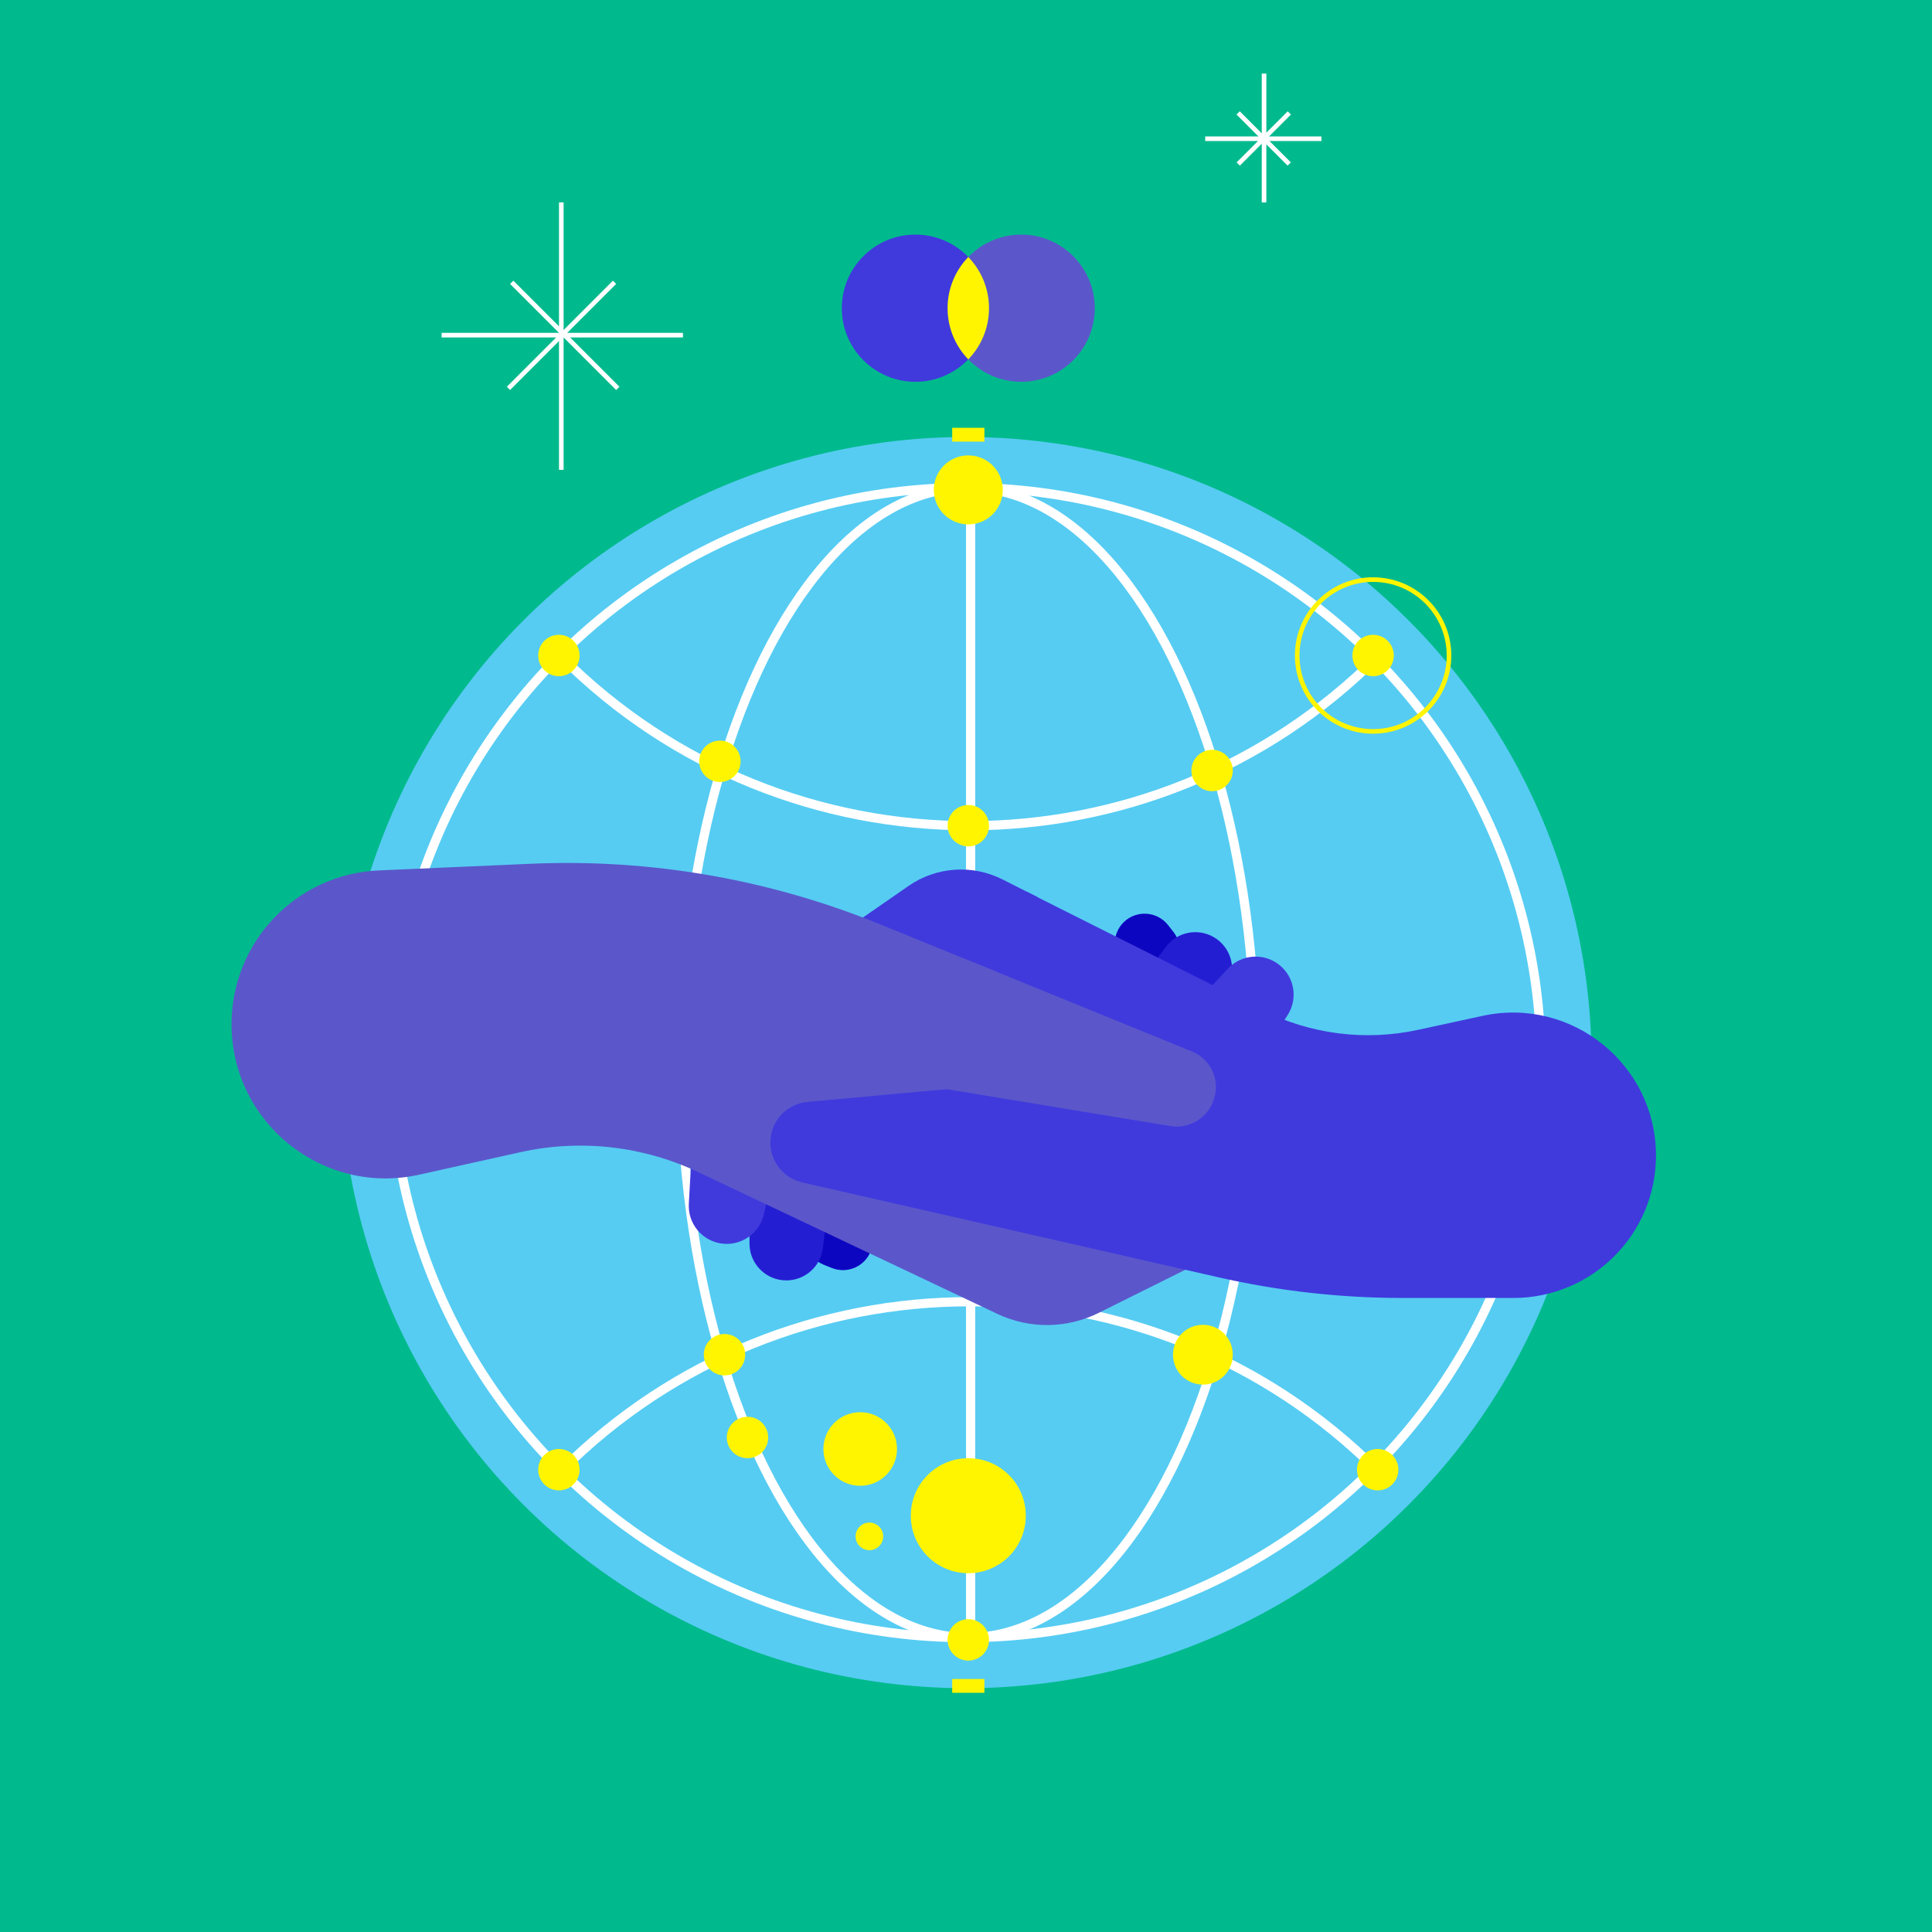 <svg width="420" height="420" viewBox="0 0 420 420" fill="none" xmlns="http://www.w3.org/2000/svg">
<rect width="420" height="420" fill="#00BA8D"/>
<circle cx="210" cy="231" r="136" fill="#56CCF2"/>
<circle cx="210" cy="231" r="125" stroke="white" stroke-width="2"/>
<ellipse cx="210.5" cy="231" rx="62.5" ry="125" stroke="white" stroke-width="2"/>
<path d="M299.484 142.742C250.473 191.753 171.011 191.753 122 142.742" stroke="white" stroke-width="2"/>
<path d="M122 319.742C171.011 270.731 250.473 270.731 299.484 319.742" stroke="white" stroke-width="2"/>
<line x1="211" y1="105" x2="211" y2="357" stroke="white" stroke-width="2"/>
<line x1="336" y1="232" x2="84" y2="232" stroke="white" stroke-width="2"/>
<circle cx="199" cy="67" r="16" fill="#403ADD"/>
<circle cx="222" cy="67" r="16" fill="#5B57CA"/>
<path fill-rule="evenodd" clip-rule="evenodd" d="M210.5 78.124C213.286 75.245 215 71.323 215 67C215 62.677 213.286 58.755 210.5 55.876C207.714 58.755 206 62.677 206 67C206 71.323 207.714 75.245 210.5 78.124Z" fill="#FFF500"/>
<path d="M243.728 209.073C241.52 206.263 242.012 202.202 244.829 200.002V200.002C247.645 197.802 251.719 198.296 253.927 201.106L255.087 202.581C257.769 205.992 256.391 211.015 252.341 212.586V212.586C249.679 213.619 246.651 212.791 244.888 210.548L243.728 209.073Z" fill="#0D06C1"/>
<path d="M263.848 203.718C267.678 205.929 268.99 210.826 266.779 214.656L255.852 233.583C253.294 238.012 247.631 239.529 243.201 236.972V236.972C238.409 234.205 237.097 227.88 240.394 223.435L253.413 205.882C255.837 202.615 260.325 201.684 263.848 203.718V203.718Z" fill="#241ED3"/>
<path d="M182.111 242.785L185.545 247.91C189.583 253.94 196.571 257.308 203.803 256.712L253.969 252.58C257.357 252.301 260.426 250.474 262.287 247.629L279.875 220.746C282.183 217.217 281.464 212.517 278.207 209.84C274.822 207.056 269.852 207.401 266.883 210.625L245.07 234.309L217.817 233.412C210.696 233.178 204.238 229.173 200.862 222.899L199.578 220.512L182.111 242.785Z" fill="#403ADD"/>
<path d="M185.687 263.651C189.004 264.98 190.608 268.743 189.269 272.057V272.057C187.93 275.37 184.155 276.979 180.838 275.65L179.096 274.953C175.067 273.339 173.75 268.3 176.471 264.915V264.915C178.26 262.689 181.297 261.893 183.945 262.953L185.687 263.651Z" fill="#0D06C1"/>
<path d="M170.94 278.348C166.518 278.348 162.933 274.763 162.933 270.341L162.933 248.487C162.933 243.372 167.079 239.226 172.193 239.226V239.226C177.728 239.226 182.026 244.048 181.393 249.546L178.895 271.257C178.429 275.298 175.008 278.348 170.94 278.348V278.348Z" fill="#241ED3"/>
<path d="M225.5 195L217.926 191.174C211.38 187.868 203.549 188.41 197.521 192.586L156.261 221.165C153.467 223.101 151.722 226.217 151.533 229.611L149.743 261.687C149.508 265.897 152.481 269.608 156.64 270.299C160.964 271.016 165.095 268.233 166.055 263.956L173.103 232.539L197.153 219.689C203.437 216.331 211.032 216.57 217.093 220.316L219.398 221.741L225.5 195Z" fill="#403ADD"/>
<path d="M238.819 285.42L262.997 273.385C267.262 271.262 268.046 265.509 264.505 262.316C262.801 260.779 260.434 260.21 258.218 260.806L245.021 264.354C234.529 267.176 223.341 263.772 216.19 255.585L215.13 254.371C209.643 248.088 215.026 238.394 223.258 239.735L254.406 244.81C258.621 245.497 262.691 242.955 263.92 238.867C265.185 234.664 263.044 230.186 258.977 228.528L191.313 200.936C167.255 191.125 141.362 186.634 115.413 187.772L82.331 189.222C64.433 190.006 50.333 204.735 50.333 222.648C50.333 244.083 70.195 260.017 91.12 255.367L113.123 250.478C126.155 247.582 139.785 249.116 151.854 254.837L216.822 285.629C223.801 288.936 231.909 288.86 238.819 285.42Z" fill="#5B57CA"/>
<path d="M274.416 219.589L223.207 193.867L205.875 199.949L223.966 218.835C229.76 224.884 226.01 234.928 217.674 235.69L175.541 239.542C171.4 239.921 168.08 243.114 167.544 247.232C166.952 251.781 169.925 256.04 174.406 257.061L264.799 277.657C277.95 280.654 291.394 282.166 304.877 282.166L329.008 282.166C346.134 282.166 360 268.316 360 251.209C360 231.406 341.674 216.639 322.307 220.837L308.262 223.882C296.828 226.361 284.881 224.845 274.416 219.589Z" fill="#403ADD"/>
<path d="M254.401 244.794L193.354 234.721C193.13 234.684 192.929 234.565 192.789 234.387C182.462 221.246 196.252 202.95 211.728 209.26L259.164 228.604C263.125 230.219 265.21 234.581 263.978 238.675L263.923 238.86C262.692 242.95 258.617 245.49 254.401 244.794Z" fill="#5B57CA"/>
<circle cx="210.5" cy="329.5" r="12.5" fill="#FFF500"/>
<circle cx="261.5" cy="294.5" r="6.5" fill="#FFF500"/>
<circle cx="187" cy="315" r="8" fill="#FFF500"/>
<circle cx="189" cy="334" r="3" fill="#FFF500"/>
<circle cx="121.5" cy="319.5" r="4.5" fill="#FFF500"/>
<circle cx="157.5" cy="294.5" r="4.5" fill="#FFF500"/>
<circle cx="299.5" cy="319.5" r="4.5" fill="#FFF500"/>
<circle cx="210.5" cy="356.5" r="4.5" fill="#FFF500"/>
<circle cx="162.5" cy="312.5" r="4.5" fill="#FFF500"/>
<circle cx="210.5" cy="106.5" r="7.5" fill="#FFF500"/>
<circle cx="210.5" cy="179.5" r="4.5" fill="#FFF500"/>
<circle cx="156.5" cy="165.5" r="4.5" fill="#FFF500"/>
<circle cx="263.5" cy="167.5" r="4.5" fill="#FFF500"/>
<circle cx="298.5" cy="142.5" r="4.5" fill="#FFF500"/>
<circle cx="298.5" cy="142.5" r="16.5" stroke="#FFF500"/>
<circle cx="121.5" cy="142.5" r="4.5" fill="#FFF500"/>
<line x1="122.023" y1="44" x2="122.023" y2="102.136" stroke="white"/>
<line x1="148.464" y1="72.859" x2="96" y2="72.859" stroke="white"/>
<line x1="134.304" y1="84.43" x2="111.244" y2="61.369" stroke="white"/>
<line x1="133.593" y1="61.369" x2="110.533" y2="84.43" stroke="white"/>
<line x1="274.793" y1="16" x2="274.793" y2="44" stroke="white"/>
<line x1="287.268" y1="30.159" x2="262" y2="30.159" stroke="white"/>
<line x1="280.265" y1="35.655" x2="269.159" y2="24.549" stroke="white"/>
<line x1="280.289" y1="24.549" x2="269.183" y2="35.655" stroke="white"/>
<rect x="214" y="365" width="3" height="7" transform="rotate(90 214 365)" fill="#FFF500"/>
<rect x="214" y="93" width="3" height="7" transform="rotate(90 214 93)" fill="#FFF500"/>
</svg>
